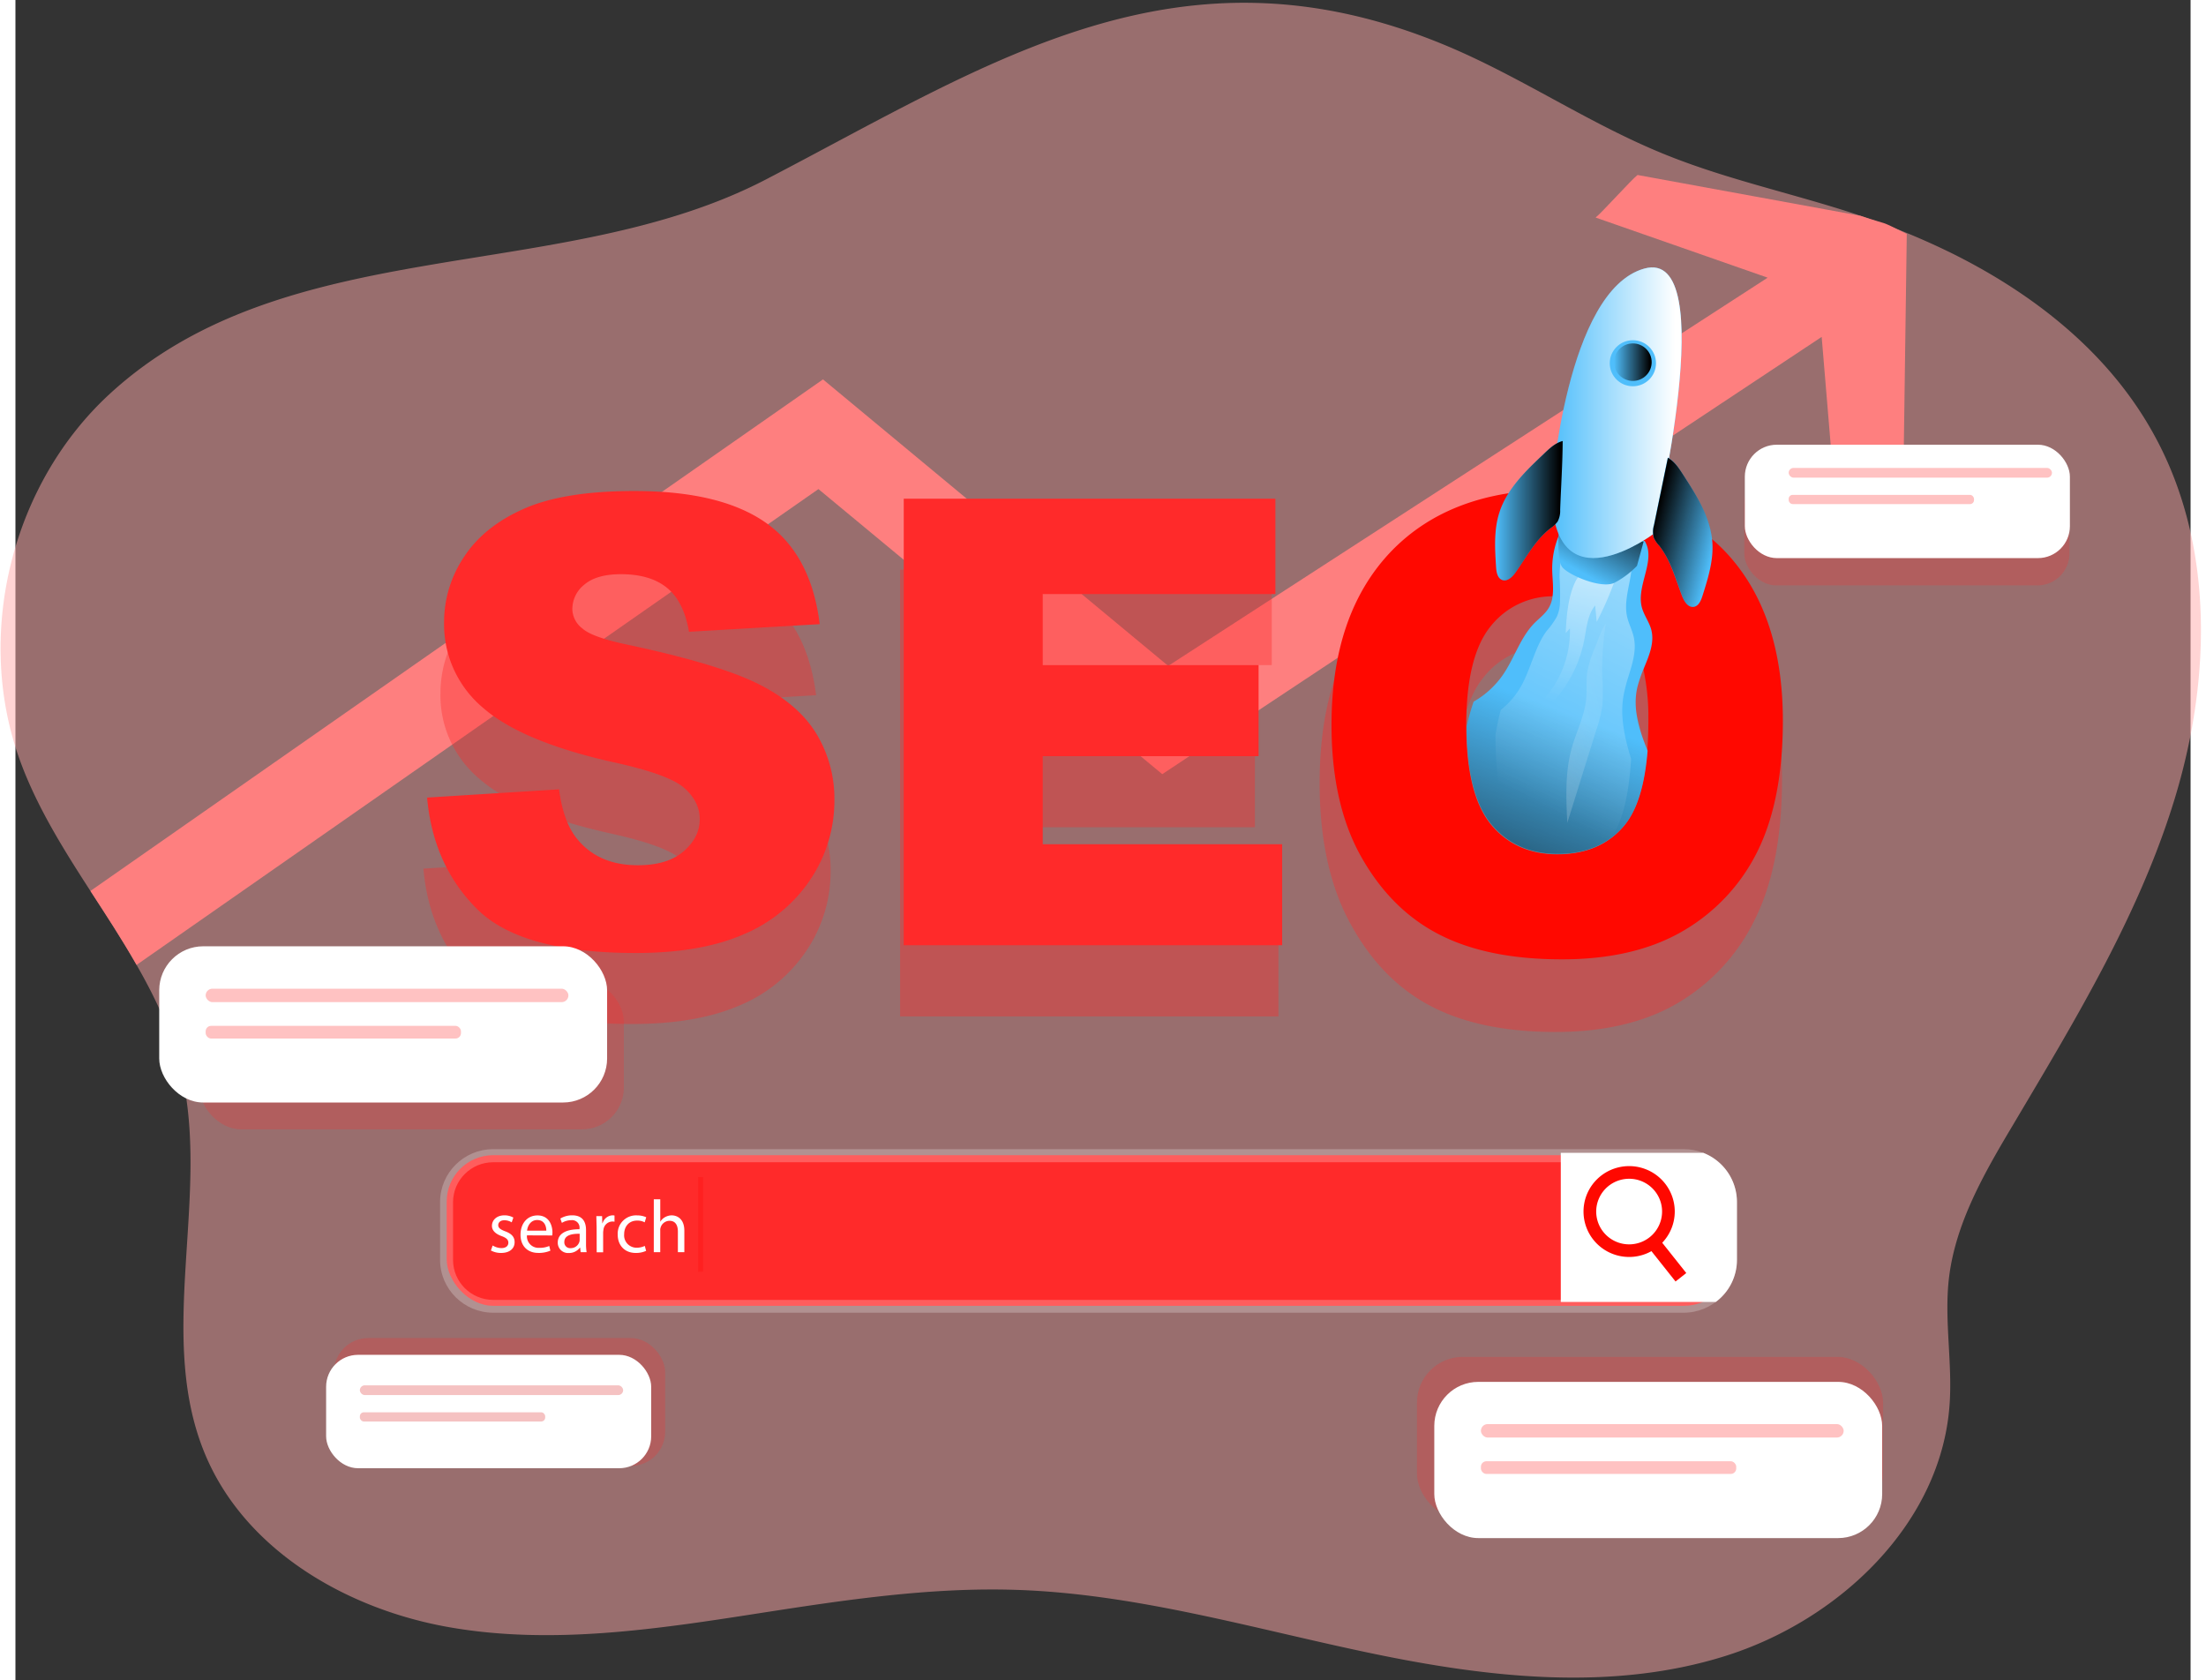 <?xml version="1.0" encoding="UTF-8" standalone="no"?>
<svg
   viewBox="0 0 563.765 435.562"
   width="335.856"
   height="255.849"
   version="1.1"
   id="svg6622"
   sodipodi:docname="seo-service-web-solutions-jws-aruba-2.svg"
   inkscape:version="1.2.2 (732a01da63, 2022-12-09)"
   xmlns:inkscape="http://www.inkscape.org/namespaces/inkscape"
   xmlns:sodipodi="http://sodipodi.sourceforge.net/DTD/sodipodi-0.dtd"
   xmlns:xlink="http://www.w3.org/1999/xlink"
   xmlns="http://www.w3.org/2000/svg"
   xmlns:svg="http://www.w3.org/2000/svg">
  <rect x="0" y="0" width="563.765" height="435.562" fill="#333333" stroke="none"/>
  <sodipodi:namedview
     id="namedview6624"
     pagecolor="#ffffff"
     bordercolor="#666666"
     borderopacity="1.0"
     inkscape:pageshadow="2"
     inkscape:pageopacity="0.0"
     inkscape:pagecheckerboard="0"
     showgrid="false"
     inkscape:zoom="4.3280523"
     inkscape:cx="275.18152"
     inkscape:cy="75.322566"
     inkscape:window-width="1366"
     inkscape:window-height="697"
     inkscape:window-x="-8"
     inkscape:window-y="-8"
     inkscape:window-maximized="1"
     inkscape:current-layer="svg6622"
     inkscape:showpageshadow="2"
     inkscape:deskcolor="#d1d1d1" />
  <style
     id="style6479"><![CDATA[.D{opacity:.24}.E{fill:#4fbefb}.F{stroke-width:2.078}.G{stroke-width:1.449}.H{fill:#fff}]]></style>
  <defs
     id="defs6504">
    <linearGradient
       id="A"
       x1="486.03"
       y1="221.36"
       x2="449.74"
       y2="315.1"
       gradientUnits="userSpaceOnUse">
      <stop
         offset="0"
         stop-color="#010101"
         stop-opacity="0"
         id="stop6481" />
      <stop
         offset=".95"
         stop-color="#010101"
         id="stop6483" />
    </linearGradient>
    <linearGradient
       id="B"
       x1="475.54"
       y1="295.98"
       x2="566.26"
       y2="121.93"
       gradientUnits="userSpaceOnUse">
      <stop
         offset="0"
         stop-color="#fff"
         stop-opacity="0"
         id="stop6486" />
      <stop
         offset=".95"
         stop-color="#fff"
         id="stop6488" />
    </linearGradient>
    <linearGradient
       id="C"
       x1="485.73"
       y1="265.76"
       x2="502.36"
       y2="169.38"
       xlink:href="#B" />
    <linearGradient
       id="D"
       x1="434.189"
       y1="201.574"
       x2="443.067"
       y2="184.589"
       xlink:href="#A" />
    <linearGradient
       id="E"
       x1="426.771"
       y1="167.692"
       x2="455.477"
       y2="167.692"
       xlink:href="#B" />
    <linearGradient
       id="F"
       x1="462.82"
       y1="158.03"
       x2="483.76"
       y2="158.03"
       xlink:href="#A" />
    <linearGradient
       id="G"
       x1="447.78"
       y1="205.13"
       x2="468.73"
       y2="205.13"
       gradientTransform="matrix(-0.97,-0.24,-0.24,0.97,1017.13,122.17)"
       xlink:href="#A" />
    <linearGradient
       id="H"
       x1="521.62"
       y1="265.18"
       x2="281.23"
       y2="322.26"
       xlink:href="#B" />
    <linearGradient
       id="I"
       x1="453.304"
       y1="148.335"
       x2="463.061"
       y2="148.335"
       xlink:href="#A"
       gradientTransform="translate(0.982,-9.436)" />
    <path
       id="J"
       d="m 510.03,232.73 q -1.28,15.9 -7,23 -7.37,9.12 -20.82,9.14 -13,0 -20.66,-9.34 c -5,-6.2 -7.53,-16.27 -7.57,-30.33 a 79.16,79.16 0 0 1 2.17,-7.73 27.88,27.88 0 0 0 9.18,-8.5 c 3.51,-5.19 5.32,-11.55 9.71,-16 1.49,-1.49 3.22,-2.78 4.31,-4.56 a 9.14,9.14 0 0 0 1.25,-3.78 c 0.36,-2.66 -0.08,-5.56 -0.12,-8.3 a 26.72,26.72 0 0 1 3.94,-14.21 c 8.34,0.12 16.55,3.9 24.73,5.39 3.58,6 -2.66,13.74 -0.93,20.54 0.61,2.42 2.22,4.47 2.9,6.89 1.13,4.11 -0.6,8.13 -2.29,12.24 a 41.35,41.35 0 0 0 -1.94,5.68 c -1.6,6.62 0.5,13.4 3.14,19.87 z" />
    <path
       id="K"
       d="m 477.73,140.52 c -5.55,5.27 -11.31,10.86 -13.62,18.16 -1.73,5.43 -1.36,11.27 -1,17 0.11,1.53 0.43,3.37 1.86,3.92 1.62,0.62 3.2,-0.94 4.19,-2.36 3.36,-4.82 6.19,-10.19 10.84,-13.77 a 8.74,8.74 0 0 0 2.14,-2 7.17,7.17 0 0 0 0.81,-3.73 c 0.26,-7.1 0.74,-14.33 0.78,-21.37 -2.38,0.62 -4.16,2.39 -6,4.15 z" />
    <linearGradient
       xlink:href="#A"
       id="L" />
    <linearGradient
       xlink:href="#B"
       id="M" />
    <path
       id="N"
       d="m 428.352,192.762 c 0,0 -0.406,5.534 0.712,7.156 1.118,1.622 8.679,4.773 11.605,3.366 a 19.792,18.715 0 0 0 4.948,-3.528 l 1.474,-5.116 z" />
    <path
       id="O"
       d="m 426.771,183.822 c 0,0 3.225,-41.738 20.447,-46.309 17.222,-4.571 2.136,55.471 2.136,55.471 0,0 -22.583,16.285 -22.583,-9.162 z" />
  </defs>
  <path
     d="m 559.971,205.978 c -9.13,30.534 -25.942,58.126 -42.194,85.543 -7.482,12.55 -15.063,25.642 -16.678,40.143 -1.18,10.767 0.979,21.667 0.201,32.451 -2.184,30.809 -28.645,55.91 -58.252,65.16 -29.607,9.25 -61.675,5.533 -92.053,-0.833 -30.378,-6.366 -60.42,-15.301 -91.426,-16.342 -22.31,-0.742 -44.487,2.584 -66.53,6.009 -26.729,4.167 -54.027,8.334 -80.647,3.658 -26.62,-4.676 -52.922,-19.993 -63.266,-44.902 -12.879,-30.976 1.674,-67.018 -6.277,-99.611 -2.326,-9.651 -6.511,-18.525 -11.457,-27.151 -3.707,-6.509 -7.85,-12.851 -11.959,-19.167 -7.18,-11.109 -14.226,-22.351 -18.57,-34.701 -11.39,-32.384 -1.657,-71.077 23.758,-94.303 46.027,-42.117 116.874,-27.884 169.88,-55.41 58.479,-30.401 107.117,-63.626 176.407,-34.668 19.173,8.025 36.528,19.909 55.776,27.826 16.142,6.667 33.399,10.301 50.01,15.734 l 1.498,0.516 a 188.157,187.372 0 0 1 23.867,9.801 c 21.759,10.834 41.005,26.242 52.436,47.318 15.248,27.984 14.578,62.385 5.473,92.928 z"
     opacity="0.501"
     fill="#aaccff"
     id="path6506"
     style="stroke:none;stroke-width:1.449;fill:#ffaaaa" />
  <path
     d="m 490.212,60.633 -0.954,68.51 -16.837,9.209 -4.268,-51.027 -170.909,113.336 -89.116,-73.893 -176.734,123.336 c -3.707,-6.509 -7.85,-12.851 -11.959,-19.167 L 209.307,98.342 l 89.476,74.26 155.369,-100.627 c 0.167,0.049 -44.596,-15.591 -44.596,-15.591 1.322,-0.942 9.456,-10 10.879,-11.025 l 57.742,10.567 c 8.159,2.717 4.319,0.884 12.034,4.709 z"
     fill="#2a7fff"
     opacity="0.987"
     id="path6508"
     style="stroke:none;stroke-width:1.449;stroke-dasharray:none;fill:#ff8080;fill-opacity:1" />
  <g
     transform="matrix(0.837,0,0,0.833,-3.855,0.715)"
     class="F"
     id="g6530"
     style="stroke:none;fill:#ff2a2a">
    <g
       class="E"
       id="g6522"
       style="stroke:none;fill:#ff2a2a">
      <rect
         x="539.97"
         y="146.03"
         width="100.68"
         height="35.27"
         rx="9.9"
         class="D"
         id="rect6512"
         style="stroke:none;fill:#ff2a2a" />
      <rect
         x="438.61"
         y="421.36"
         width="144.33"
         height="50.56"
         rx="14.19"
         class="D"
         id="rect6514"
         style="stroke:none;fill:#ff2a2a" />
      <rect
         x="61.58"
         y="304"
         width="131.43"
         height="46.56"
         rx="12.99"
         class="D"
         id="rect6516"
         style="stroke:none;fill:#ff2a2a" />
      <rect
         x="103.23"
         y="415.5"
         width="102.57"
         height="39.78"
         rx="10.61"
         class="D"
         id="rect6518"
         style="stroke:none;fill:#ff2a2a" />
      <path
         d="m 408.46,242.81 q 0,-36.75 18.85,-57.22 18.85,-20.47 52.51,-20.47 34.5,0 53.16,20.11 18.66,20.11 18.67,56.35 0,26.31 -8.16,43.15 a 61,61 0 0 1 -23.57,26.2 q -15.4,9.33 -38.41,9.33 -23.37,0 -38.69,-8.09 -15.32,-8.09 -24.79,-25.55 -9.57,-17.5 -9.57,-43.81 z m 42.7,0.21 q 0,22.73 7.78,32.65 7.78,9.92 21.16,9.93 13.76,0 21.3,-9.73 7.54,-9.73 7.54,-34.9 0,-21.19 -7.87,-31 -7.87,-9.81 -21.35,-9.71 a 25.1,25.1 0 0 0 -20.69,9.9 q -7.86,9.93 -7.87,32.86 z m -320.22,26.41 40.86,-2.56 q 1.33,10 5.41,15.17 6.63,8.45 19,8.44 9.2,0 14.17,-4.32 4.97,-4.32 5,-10 0,-5.4 -4.74,-9.67 -4.74,-4.27 -22,-8.06 -28.25,-6.35 -40.29,-16.87 a 33.94,33.94 0 0 1 -12.13,-26.83 36.44,36.44 0 0 1 6.21,-20.24 q 6.21,-9.53 18.67,-15 12.46,-5.47 34.18,-5.45 26.64,0 40.62,9.91 13.98,9.91 16.64,31.52 l -40.51,2.39 q -1.62,-9.39 -6.78,-13.65 -5.16,-4.26 -14.27,-4.27 -7.48,0 -11.28,3.18 a 9.73,9.73 0 0 0 -3.79,7.73 7.73,7.73 0 0 0 3.13,6 q 3,2.74 14.41,5.12 28.16,6.06 40.34,12.27 12.18,6.21 17.72,15.41 a 39,39 0 0 1 5.52,20.54 44.07,44.07 0 0 1 -7.4,24.65 46.2,46.2 0 0 1 -20.66,17.11 q -13.27,5.83 -33.47,5.83 -35.44,0 -49.1,-13.65 -13.66,-13.65 -15.46,-34.7 z m 147.61,-93 h 115.09 v 29.68 h -72.05 v 22.08 h 66.83 v 28.35 h -66.83 v 27.4 h 74.13 v 31.47 H 278.55 Z"
         opacity="0.37"
         id="path6520"
         style="stroke:none;fill:#ff2a2a" />
    </g>
    <g
       class="H"
       id="g6528"
       style="stroke:none;fill:#ff2a2a">
      <path
         d="m 132.08,247.32 40.86,-2.56 q 1.32,10 5.4,15.17 6.65,8.44 19,8.44 9.19,0 14.17,-4.32 4.98,-4.32 5,-10 0,-5.4 -4.74,-9.67 -4.74,-4.27 -22,-8.06 -28.26,-6.35 -40.29,-16.87 a 34,34 0 0 1 -12.14,-26.83 36.44,36.44 0 0 1 6.21,-20.24 q 6.21,-9.52 18.68,-15 12.47,-5.48 34.17,-5.45 26.64,0 40.63,9.91 13.99,9.91 16.63,31.52 l -40.48,2.37 q -1.6,-9.39 -6.78,-13.65 -5.18,-4.26 -14.26,-4.27 -7.5,0 -11.28,3.18 a 9.73,9.73 0 0 0 -3.8,7.72 7.73,7.73 0 0 0 3.13,6 q 3,2.76 14.41,5.13 28.15,6.06 40.34,12.27 12.19,6.21 17.73,15.41 a 39.12,39.12 0 0 1 5.54,20.57 44.14,44.14 0 0 1 -7.39,24.65 46.29,46.29 0 0 1 -20.67,17.11 q -13.27,5.84 -33.46,5.83 -35.46,0 -49.11,-13.65 -13.65,-13.65 -15.5,-34.71 z m 147.6,-93 h 115.09 v 29.67 h -72.05 v 22.09 h 66.84 v 28.35 h -66.84 v 27.4 h 74.14 v 31.43 H 279.68 Z"
         id="path6524"
         style="stroke:none;fill:#ff2a2a" />
      <rect
         x="138.15"
         y="358.59"
         width="397.62"
         height="46.87"
         rx="14.43"
         id="rect6526"
         style="stroke:none;fill:#ff2a2a" />
    </g>
  </g>
  <path
     d="m 437.431,298.806 c -1.606,-0.63 -3.307,-0.949 -5.021,-0.942 h -308.57 c -7.597,0.004 -13.76,6.126 -13.783,13.693 v 15.001 c 0.019,7.569 6.183,13.696 13.783,13.7 h 308.604 c 7.576,-0.05 13.703,-6.156 13.749,-13.7 v -15.001 c -0.004,-5.642 -3.482,-10.704 -8.762,-12.75 z m 5.398,27.784 c -0.013,5.706 -4.656,10.329 -10.385,10.342 h -308.604 c -5.741,0 -10.4,-4.625 -10.419,-10.342 v -15.001 c 0.024,-5.713 4.682,-10.334 10.419,-10.334 h 308.604 c 5.727,0.014 10.367,4.631 10.385,10.334 z"
     class="D"
     id="path6532"
     style="fill:#ffffff;stroke:none;stroke-width:1.449" />
  <path
     d="m 123.689,322.832 c 0.684,0.422 1.459,0.654 2.251,0.675 1.239,0 1.816,-0.616 1.816,-1.391 0,-0.775 -0.485,-1.25 -1.741,-1.717 -1.674,-0.6 -2.511,-1.525 -2.511,-2.642 0,-1.508 1.221,-2.742 3.238,-2.742 a 4.71,4.71 0 0 1 2.31,0.576 l -0.427,1.242 a 3.65,3.65 0 0 0 -1.916,-0.542 c -1.012,0 -1.573,0.576 -1.573,1.275 0,0.699 0.561,1.117 1.782,1.583 1.632,0.608 2.46,1.425 2.46,2.816 0,1.666 -1.28,2.8 -3.506,2.8 a 5.4,5.4 0 0 1 -2.637,-0.641 z m 8.887,-2.626 a 2.99,2.99 0 0 0 0.847,2.341 3.01,3.01 0 0 0 2.332,0.893 c 0.892,0.031 1.781,-0.135 2.602,-0.483 l 0.293,1.217 c -0.993,0.414 -2.055,0.613 -3.122,0.583 -2.895,0 -4.619,-1.892 -4.619,-4.716 0,-2.824 1.674,-5 4.402,-5 3.063,0 3.874,2.684 3.874,4.4 a 7.23,7.23 0 0 1 -0.051,0.792 z m 5.021,-1.217 c 0,-1.083 -0.451,-2.758 -2.369,-2.758 -1.724,0 -2.511,1.575 -2.619,2.758 z m 8.896,5.576 -0.134,-1.175 h -0.059 a 3.51,3.51 0 0 1 -2.87,1.391 2.68,2.68 0 0 1 -2.025,-0.716 c -0.539,-0.496 -0.848,-1.214 -0.845,-1.968 0,-2.258 2.017,-3.492 5.641,-3.475 v -0.183 a 1.92,1.92 0 0 0 -0.534,-1.598 c -0.425,-0.427 -1.008,-0.634 -1.592,-0.568 -0.859,10e-4 -1.702,0.242 -2.444,0.699 l -0.394,-1.125 c 0.932,-0.558 2.001,-0.847 3.088,-0.833 2.87,0 3.565,1.95 3.565,3.816 v 3.5 a 13.03,13.03 0 0 0 0.15,2.233 z m -0.252,-4.767 c -1.858,-0.042 -3.975,0.292 -3.975,2.108 -0.035,0.436 0.122,0.865 0.431,1.176 a 1.51,1.51 0 0 0 1.175,0.441 c 1.017,0.03 1.935,-0.602 2.267,-1.559 a 1.79,1.79 0 0 0 0.1,-0.542 z m 4.394,-1.659 -0.075,-2.917 h 1.489 l 0.059,1.833 h 0.075 c 0.333,-1.17 1.382,-1.994 2.602,-2.041 a 1.74,1.74 0 0 1 0.485,0.058 v 1.601 a 2.4,2.4 0 0 0 -0.585,-0.058 2.39,2.39 0 0 0 -2.285,2.184 4.38,4.38 0 0 0 -0.075,0.792 v 5 h -1.674 z m 12.829,6.083 a 6.26,6.26 0 0 1 -2.694,0.542 c -2.828,0 -4.67,-1.916 -4.67,-4.775 -0.058,-1.356 0.456,-2.671 1.403,-3.591 0.957,-0.946 2.272,-1.442 3.618,-1.368 a 5.75,5.75 0 0 1 2.369,0.483 l -0.394,1.317 a 3.93,3.93 0 0 0 -1.975,-0.451 c -2.151,0 -3.348,1.583 -3.348,3.533 -0.083,0.906 0.223,1.805 0.845,2.472 a 3.23,3.23 0 0 0 2.411,1.027 4.9,4.9 0 0 0 2.092,-0.467 z m 1.991,-13.358 h 1.674 v 5.833 a 3.24,3.24 0 0 1 1.221,-1.2 3.6,3.6 0 0 1 1.749,-0.475 c 1.264,0 3.272,0.766 3.272,3.992 v 5.558 h -1.674 v -5.366 c 0,-1.5 -0.561,-2.775 -2.168,-2.775 -1.039,0.017 -1.955,0.685 -2.285,1.666 a 1.97,1.97 0 0 0 -0.118,0.833 v 5.634 h -1.674 z"
     opacity="0.56"
     id="path6534"
     style="fill:#ffffff;stroke:none;stroke-width:1.449;opacity:1" />
  <path
     d="m 446.193,311.557 v 15.001 a 13.51,13.51 0 0 1 -5.489,10.908 h -40.168 v -38.66 h 36.905 c 5.277,2.049 8.751,7.111 8.753,12.75 z"
     id="path6536"
     style="fill:#ffffff;stroke:none;stroke-width:1.449" />
  <g
     class="G H"
     id="g6544"
     transform="translate(-39.948,-45.026)"
     style="stroke:none;fill:#ff0800;fill-opacity:1">
    <path
       d="m 458.208,370.832 c -4.784,0.004 -9.099,-2.865 -10.932,-7.265 a 11.74,11.74 0 0 1 2.561,-12.836 c 3.383,-3.368 8.471,-4.376 12.89,-2.551 4.419,1.825 7.299,6.121 7.296,10.886 -0.014,6.493 -5.297,11.753 -11.817,11.768 z m 0,-20.267 c -3.453,-0.004 -6.568,2.066 -7.892,5.241 -1.324,3.175 -0.596,6.833 1.845,9.266 2.441,2.433 6.112,3.162 9.304,1.847 3.192,-1.315 5.271,-4.416 5.272,-7.855 0,-4.69 -3.817,-8.496 -8.528,-8.501 z"
       id="path6540"
       style="stroke:none;fill:#ff0800;fill-opacity:1" />
    <path
       d="m 462.381,367.314 2.783,-2.192 7.844,9.876 -2.783,2.192 z m 20.463,-179.578 q -15.281,-15.75 -43.441,-15.776 -27.508,0 -42.939,16.042 c -10.243,10.741 -15.406,25.676 -15.406,44.909 q 0,20.642 7.791,34.368 7.791,13.726 20.319,20.068 12.494,6.35 31.616,6.342 18.803,0 31.374,-7.351 c 8.301,-4.814 14.995,-11.956 19.248,-20.534 q 6.611,-13.251 6.637,-33.868 0.016,-28.384 -15.197,-44.201 z M 415.98,233.08 q 0,-18.025 6.369,-25.776 c 3.855,-4.835 9.701,-7.671 15.9,-7.717 a 5.48,5.48 0 0 1 1.046,-0.067 q 11.004,0 17.456,7.65 c 2.575,3.279 4.33,7.12 5.121,11.208 0.927,4.302 1.368,8.693 1.314,13.092 0,2.95 -0.1,5.667 -0.301,8.217 q -1.071,13.251 -5.858,19.167 -6.168,7.601 -17.424,7.617 -10.879,0 -17.29,-7.784 c -4.185,-5.167 -6.302,-13.559 -6.334,-25.276 z"
       id="path6542"
       style="stroke:none;fill:#ff0800;fill-opacity:1" />
  </g>
  <use
     xlink:href="#J"
     transform="matrix(0.837,0,0,0.833,-3.855,0.715)"
     class="E F"
     id="use6546"
     x="0"
     y="0"
     width="100%"
     height="100%"
     style="stroke:none" />
  <g
     transform="matrix(0.837,0,0,0.833,-5.504,-39.07)"
     class="F"
     id="g6554"
     style="stroke:none">
    <use
       xlink:href="#J"
       x="1.97"
       y="47.74"
       fill="url(#L)"
       id="use6548"
       style="fill:url(#L);stroke:none"
       width="100%"
       height="100%" />
    <path
       d="m 506.89,283.07 q -1,15.89 -5.25,23 c -3.68,6.08 -8.87,9.15 -15.6,9.15 q -9.78,0 -15.48,-9.35 c -3.74,-6.2 -5.64,-16.27 -5.67,-30.32 q 0.67,-4 1.63,-7.73 a 25.16,25.16 0 0 0 6.88,-8.5 c 2.62,-5.2 4,-11.56 7.27,-16 a 26.11,26.11 0 0 0 3.23,-4.55 11.46,11.46 0 0 0 0.93,-3.79 76.65,76.65 0 0 0 -0.09,-8.29 33.79,33.79 0 0 1 3,-14.22 c 6.24,0.12 12.4,3.91 18.52,5.4 2.69,6 -2,13.73 -0.69,20.54 0.45,2.41 1.66,4.47 2.17,6.88 0.85,4.11 -0.45,8.14 -1.72,12.25 a 53.49,53.49 0 0 0 -1.45,5.67 c -1.21,6.61 0.36,13.41 2.32,19.86 z"
       fill="url(#M)"
       id="path6550"
       style="fill:url(#M);stroke:none" />
    <path
       d="m 486.64,243.89 1.3,-1.45 a 31.82,31.82 0 0 1 -7,20.75 c -2.17,2.68 -4.87,5.16 -5.71,8.51 A 39.79,39.79 0 0 0 492.39,246 c 0.7,-3.71 1,-7.77 3.36,-10.7 l 0.49,5.11 a 104.84,104.84 0 0 0 5.37,-12.24 c 0.3,-0.81 0.54,-1.85 -0.11,-2.42 a 2.24,2.24 0 0 0 -1.27,-0.41 c -4,-0.39 -8.44,-1.72 -10.5,2.34 -2.35,4.66 -2.89,11.11 -3.09,16.21 z"
       fill="url(#C)"
       id="path6552"
       style="fill:url(#C);stroke:none" />
  </g>
  <g
     transform="matrix(1.175,0,0,1.238,-103.318,-100.621)"
     stroke-width="0.996"
     id="g6564"
     style="stroke:none">
    <use
       xlink:href="#N"
       class="E"
       id="use6556"
       x="0"
       y="0"
       width="100%"
       height="100%"
       style="stroke:none" />
    <use
       xlink:href="#N"
       fill="url(#D)"
       id="use6558"
       style="fill:url(#D);stroke:none"
       x="0"
       y="0"
       width="100%"
       height="100%" />
    <use
       xlink:href="#O"
       class="E"
       id="use6560"
       x="0"
       y="0"
       width="100%"
       height="100%"
       style="stroke:none" />
    <use
       xlink:href="#O"
       fill="url(#E)"
       id="use6562"
       style="fill:url(#E);stroke:none"
       x="0"
       y="0"
       width="100%"
       height="100%" />
  </g>
  <g
     transform="matrix(0.837,0,0,0.833,-3.855,0.715)"
     class="F"
     id="g6570"
     style="stroke:none">
    <use
       xlink:href="#K"
       class="E"
       id="use6566"
       x="0"
       y="0"
       width="100%"
       height="100%"
       style="stroke:none" />
    <use
       xlink:href="#K"
       fill="url(#F)"
       id="use6568"
       style="fill:url(#F);stroke:none"
       x="0"
       y="0"
       width="100%"
       height="100%" />
  </g>
  <path
     d="m 432.335,123.185 c 3.473,5.366 7.047,11.034 7.482,17.393 0.327,4.741 -1.138,9.401 -2.578,13.925 -0.384,1.217 -1.012,2.642 -2.285,2.809 -1.448,0.183 -2.419,-1.391 -2.946,-2.742 -1.774,-4.558 -3.013,-9.466 -6.084,-13.284 a 7.372,7.342 0 0 1 -1.347,-2.017 6.109,6.083 0 0 1 0.075,-3.184 l 3.606,-17.5 c 1.833,1.034 2.929,2.816 4.075,4.6 z"
     class="E G"
     id="path6572"
     style="stroke:none" />
  <g
     transform="matrix(0.837,0,0,0.833,-5.504,-39.07)"
     class="F"
     id="g6578"
     style="stroke:none">
    <path
       d="m 523.17,194.88 c 4.14,6.43 8.41,13.23 8.93,20.87 0.39,5.68 -1.35,11.27 -3.08,16.71 -0.46,1.46 -1.21,3.17 -2.73,3.36 -1.72,0.22 -2.89,-1.67 -3.52,-3.29 -2.12,-5.47 -3.6,-11.35 -7.26,-15.93 a 8.59,8.59 0 0 1 -1.61,-2.42 7.19,7.19 0 0 1 0.08,-3.82 l 4.31,-21 c 2.2,1.24 3.5,3.38 4.88,5.52 z"
       fill="url(#G)"
       id="path6574"
       style="fill:url(#G);stroke:none" />
    <path
       d="m 495.72,248.4 a 33,33 0 0 0 -2.42,7.78 c -0.36,2.66 -0.06,5.37 -0.3,8 -0.47,5.42 -3.08,10.39 -4.53,15.64 -2.06,7.48 -1.71,15.38 -1.34,23.12 L 496,274.4 a 44.59,44.59 0 0 0 2,-8 62.5,62.5 0 0 0 -0.05,-9.28 93.07,93.07 0 0 1 1.1,-16.17 c -1.53,2.13 -2.34,4.99 -3.33,7.45 z"
       fill="url(#H)"
       id="path6576"
       style="fill:url(#H);stroke:none" />
  </g>
  <g
     class="G"
     id="g6586"
     transform="translate(-39.948,-45.026)"
     style="stroke:none">
    <ellipse
       cx="459.165"
       cy="139.178"
       rx="5.992"
       ry="5.967"
       class="E"
       id="ellipse6580"
       style="stroke:none" />
    <ellipse
       cx="459.164"
       cy="138.899"
       fill="url(#I)"
       rx="4.879"
       ry="4.859"
       id="ellipse6582"
       style="fill:url(#I);stroke:none" />
    <rect
       x="407.696"
       y="403.209"
       width="116.087"
       height="40.493"
       rx="11.415"
       class="H"
       id="rect6584"
       style="stroke:none" />
  </g>
  <g
     transform="matrix(0.837,0,0,0.833,-3.855,0.715)"
     class="E F"
     id="g6592"
     style="stroke:none;fill:#ff0000">
    <rect
       x="458.41"
       y="442.27"
       width="112.33"
       height="4.18"
       rx="2.09"
       class="D"
       id="rect6588"
       style="stroke:none;fill:#ff0000" />
    <rect
       x="458.41"
       y="453.83"
       width="79.06"
       height="3.95"
       rx="1.7"
       class="D"
       id="rect6590"
       style="stroke:none;fill:#ff0000" />
  </g>
  <rect
     x="37.267"
     y="245.279"
     width="116.087"
     height="40.493"
     rx="11.415"
     class="G H"
     id="rect6594"
     style="stroke:none" />
  <g
     transform="matrix(0.837,0,0,0.833,-3.855,0.715)"
     class="E F"
     id="g6600"
     style="stroke:none;fill:#ff0000">
    <rect
       x="63.51"
       y="306.79"
       width="112.33"
       height="4.18"
       rx="2.09"
       class="D"
       id="rect6596"
       style="stroke:none;fill:#ff0000" />
    <rect
       x="63.51"
       y="318.35"
       width="79.06"
       height="3.95"
       rx="1.7"
       class="D"
       id="rect6598"
       style="stroke:none;fill:#ff0000" />
  </g>
  <rect
     x="80.525"
     y="351.174"
     width="84.254"
     height="29.393"
     rx="8.284"
     class="G H"
     id="rect6602"
     style="stroke:none" />
  <g
     transform="matrix(0.837,0,0,0.833,-3.855,0.715)"
     class="E F"
     id="g6608"
     style="stroke:none;fill:#d40000">
    <rect
       x="111.26"
       y="430.21"
       width="81.53"
       height="3.03"
       rx="1.52"
       class="D"
       id="rect6604"
       style="stroke:none;fill:#d40000" />
    <rect
       x="111.26"
       y="438.6"
       width="57.39"
       height="2.87"
       rx="1.24"
       class="D"
       id="rect6606"
       style="stroke:none;fill:#d40000" />
  </g>
  <rect
     x="448.237"
     y="115.27"
     width="84.254"
     height="29.393"
     rx="8.284"
     class="G H"
     id="rect6610"
     style="stroke:none" />
  <g
     transform="matrix(0.837,0,0,0.833,-3.855,0.715)"
     class="E F"
     id="g6618"
     style="stroke:none;fill:#ff0000">
    <rect
       x="553.71"
       y="144.74"
       width="81.53"
       height="3.03"
       rx="1.52"
       class="D"
       id="rect6612"
       style="stroke:none;fill:#ff0000" />
    <rect
       x="553.71"
       y="153.13"
       width="57.39"
       height="2.87"
       rx="1.24"
       class="D"
       id="rect6614"
       style="stroke:none;fill:#ff0000" />
    <path
       d="m 216.01,365.39 h 1.51 v 29.48 h -1.51 z"
       class="D"
       id="path6616"
       style="stroke:none;fill:#ff0000" />
  </g>
</svg>
